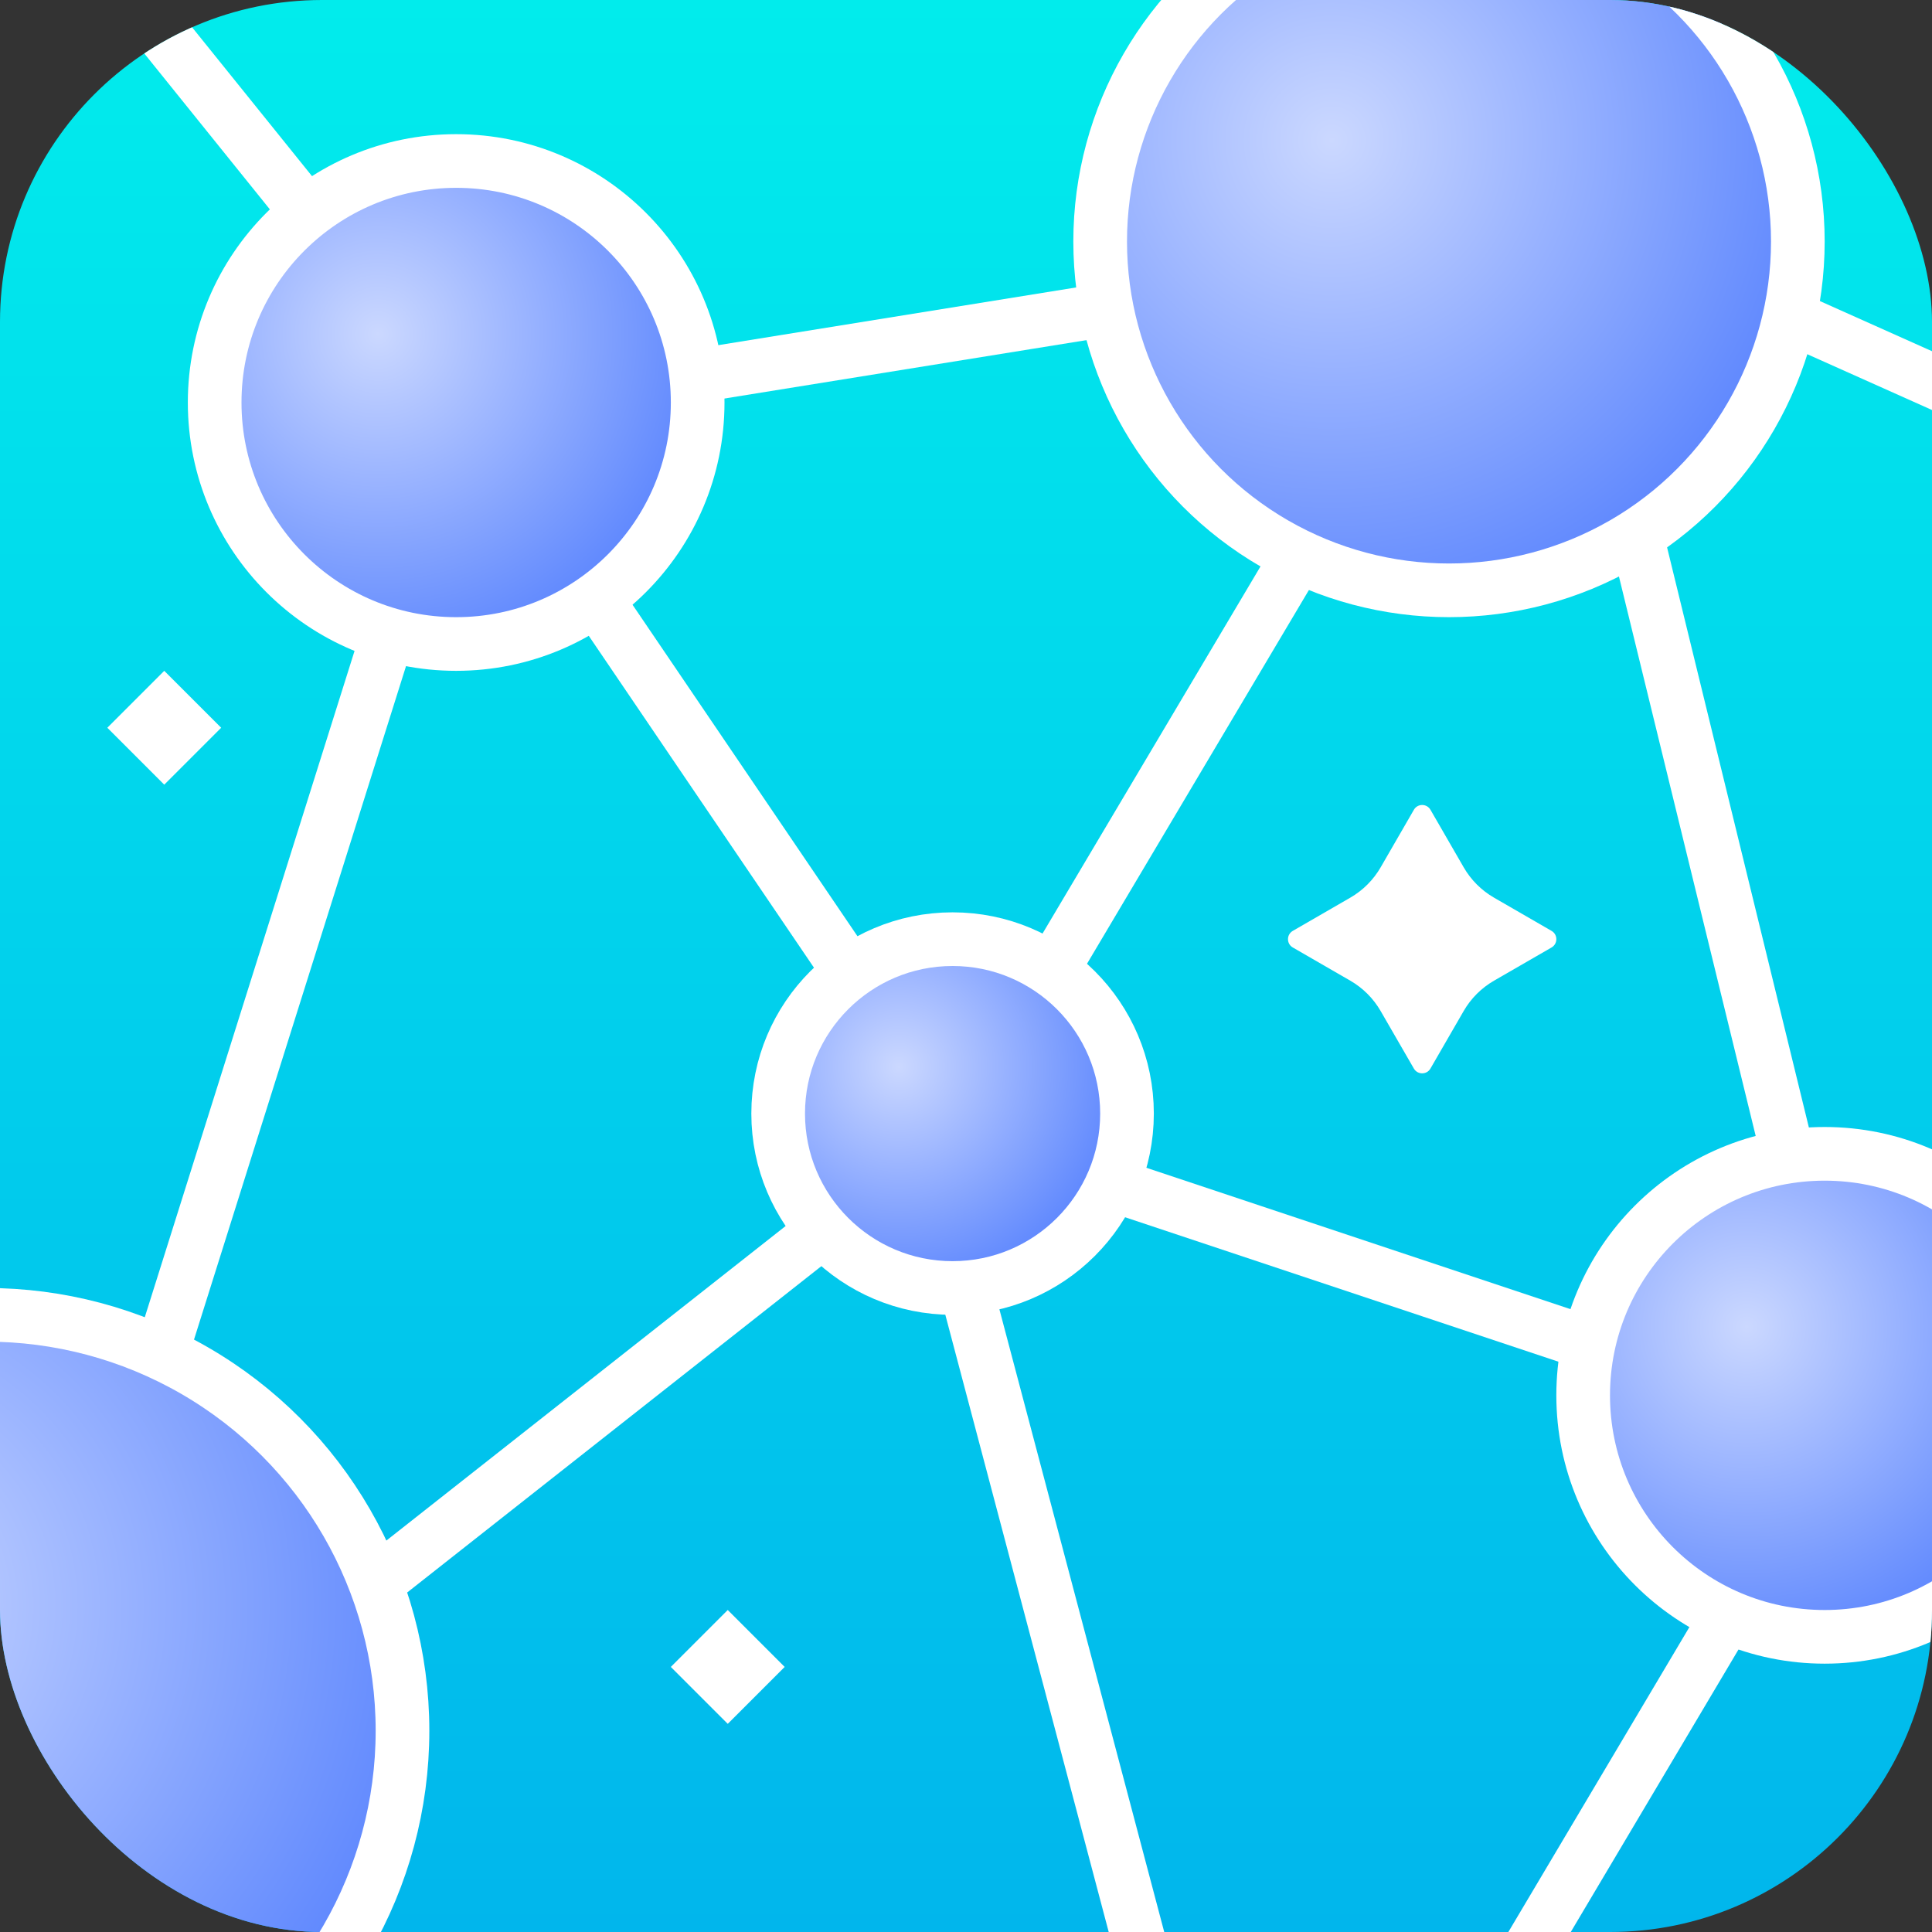 <svg width="72" height="72" viewBox="0 0 72 72" fill="none" xmlns="http://www.w3.org/2000/svg">
<rect x="0" y="0" width="72" height="72" fill="#333333" stroke="none"/>
<g clip-path="url(#clip0_2_5565)">
<rect width="72" height="72" rx="12" fill="url(#paint0_linear_2_5565)"/>
<circle cx="-0.5" cy="64.5" r="15.5" fill="url(#paint1_radial_2_5565)" stroke="white" stroke-width="2"/>
<circle cx="17" cy="15" r="9" fill="url(#paint2_radial_2_5565)" stroke="white" stroke-width="2"/>
<circle cx="68" cy="52" r="9" fill="url(#paint3_radial_2_5565)" stroke="white" stroke-width="2"/>
<circle cx="54" cy="9" r="13" fill="url(#paint4_radial_2_5565)" stroke="white" stroke-width="2"/>
<circle cx="35.5" cy="41.5" r="6.5" fill="url(#paint5_radial_2_5565)" stroke="white" stroke-width="2"/>
<path d="M6 50.5L14.5 23.5" stroke="white" stroke-width="2"/>
<path d="M39 36.5L48.5 20.5" stroke="white" stroke-width="2"/>
<path d="M55 76L64.5 60" stroke="white" stroke-width="2"/>
<path d="M31.5 36L22 22" stroke="white" stroke-width="2"/>
<path d="M45 82L36 48" stroke="white" stroke-width="2"/>
<path d="M66.5 42.5L61 20" stroke="white" stroke-width="2"/>
<path d="M11.5 8L-3 -10" stroke="white" stroke-width="2"/>
<path d="M59 50L41 44" stroke="white" stroke-width="2"/>
<path d="M41.5 11.5L26 14" stroke="white" stroke-width="2"/>
<path d="M85 20L66 11.5" stroke="white" stroke-width="2"/>
<path d="M30.5 46L14 59" stroke="white" stroke-width="2"/>
<path d="M57.821 35.31C58.06 35.172 58.06 34.828 57.821 34.691L55.679 33.454C55.209 33.183 54.818 32.792 54.547 32.322L53.31 30.179C53.172 29.94 52.828 29.94 52.691 30.179L51.454 32.321C51.183 32.791 50.792 33.182 50.322 33.453L48.179 34.691C47.94 34.829 47.94 35.173 48.179 35.31L50.321 36.547C50.791 36.818 51.182 37.209 51.453 37.679L52.69 39.821C52.828 40.06 53.172 40.06 53.309 39.821L54.546 37.679C54.817 37.209 55.208 36.818 55.678 36.547L57.821 35.31Z" fill="white"/>
<rect x="27.121" y="60" width="3" height="3" transform="rotate(45 27.121 60)" fill="white"/>
<rect x="6.121" y="25" width="3" height="3" transform="rotate(45 6.121 25)" fill="white"/>
</g>
<defs>
<linearGradient id="paint0_linear_2_5565" x1="36" y1="0" x2="36" y2="72" gradientUnits="userSpaceOnUse">
<stop stop-color="#01ECEC"/>
<stop offset="1" stop-color="#01B6EC"/>
</linearGradient>
<radialGradient id="paint1_radial_2_5565" cx="0" cy="0" r="1" gradientUnits="userSpaceOnUse" gradientTransform="translate(-5.773 59.886) rotate(47.045) scale(26.115)">
<stop stop-color="#CBD8FF"/>
<stop offset="1" stop-color="#4B79FE"/>
</radialGradient>
<radialGradient id="paint2_radial_2_5565" cx="0" cy="0" r="1" gradientUnits="userSpaceOnUse" gradientTransform="translate(14.091 12.454) rotate(47.045) scale(14.408)">
<stop stop-color="#CBD8FF"/>
<stop offset="1" stop-color="#4B79FE"/>
</radialGradient>
<radialGradient id="paint3_radial_2_5565" cx="0" cy="0" r="1" gradientUnits="userSpaceOnUse" gradientTransform="translate(65.091 49.455) rotate(47.045) scale(14.408)">
<stop stop-color="#CBD8FF"/>
<stop offset="1" stop-color="#4B79FE"/>
</radialGradient>
<radialGradient id="paint4_radial_2_5565" cx="0" cy="0" r="1" gradientUnits="userSpaceOnUse" gradientTransform="translate(49.636 5.182) rotate(47.045) scale(21.613)">
<stop stop-color="#CBD8FF"/>
<stop offset="1" stop-color="#4B79FE"/>
</radialGradient>
<radialGradient id="paint5_radial_2_5565" cx="0" cy="0" r="1" gradientUnits="userSpaceOnUse" gradientTransform="translate(33.5 39.75) rotate(47.045) scale(9.906)">
<stop stop-color="#CBD8FF"/>
<stop offset="1" stop-color="#4B79FE"/>
</radialGradient>
<clipPath id="clip0_2_5565">
<rect width="72" height="72" rx="12" fill="white"/>
</clipPath>
</defs>
</svg>
